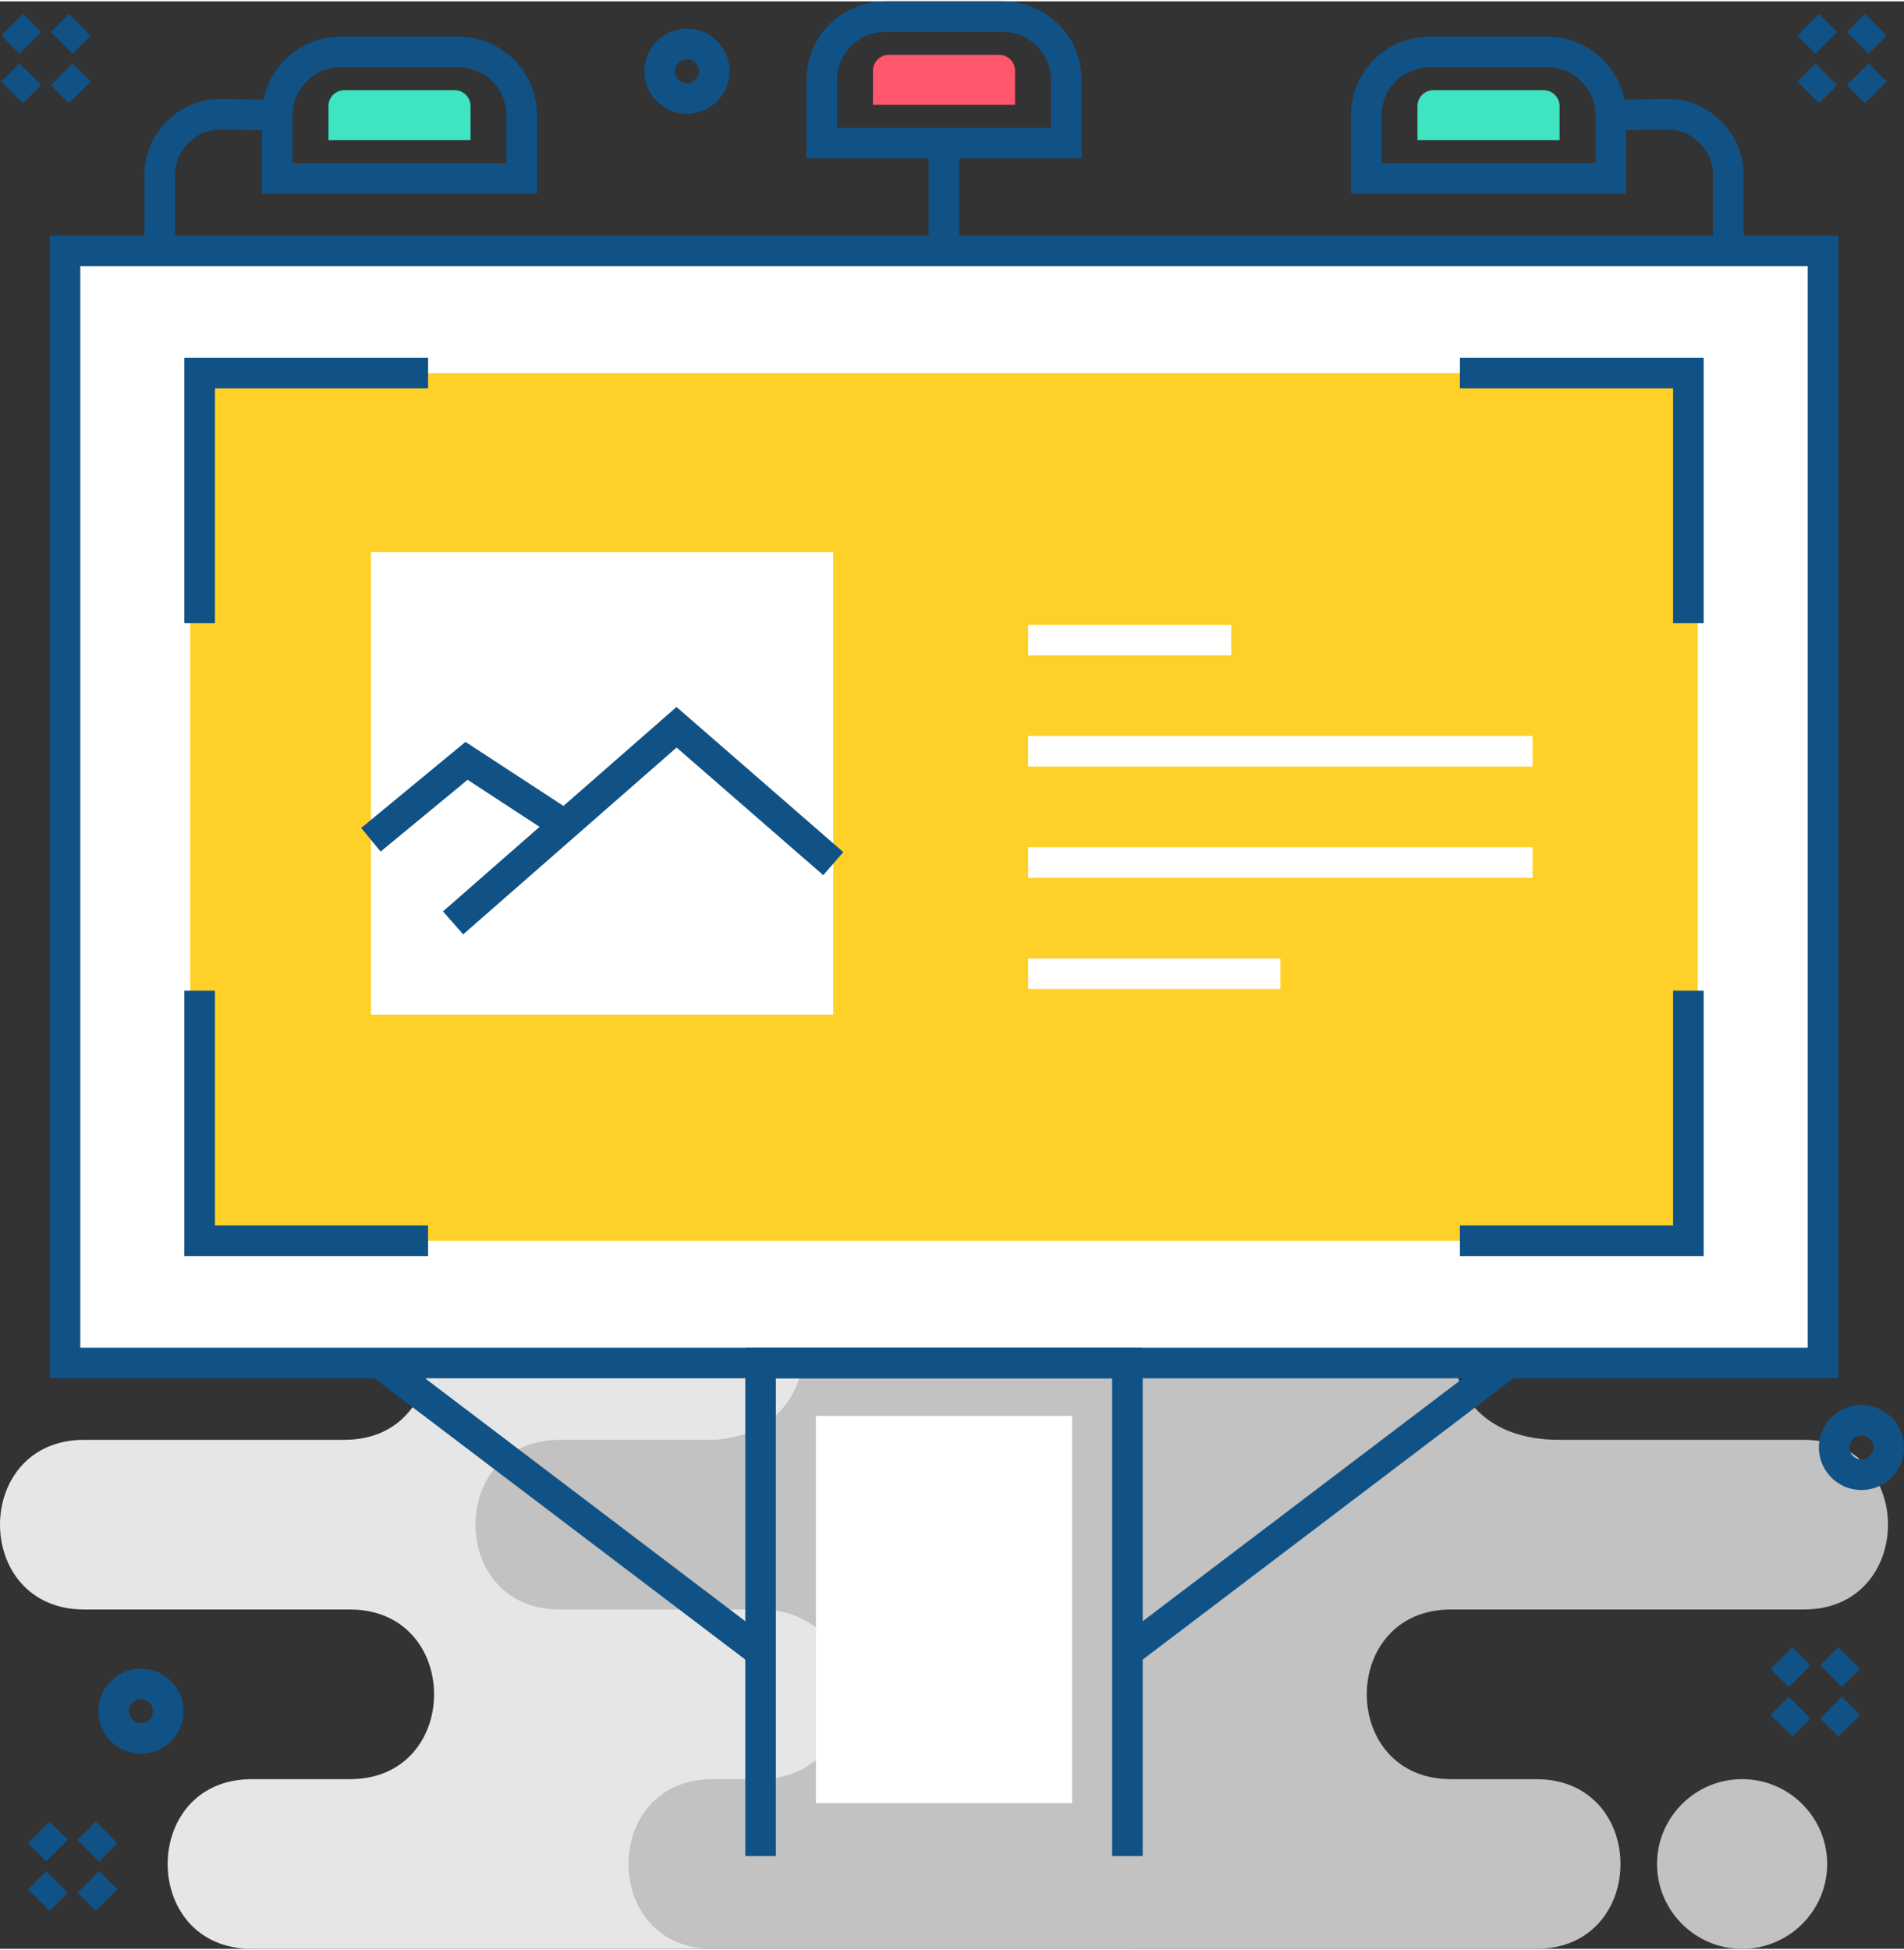 <?xml version="1.0" ?><!DOCTYPE svg  PUBLIC '-//W3C//DTD SVG 1.1//EN'  'http://www.w3.org/Graphics/SVG/1.1/DTD/svg11.dtd'><svg height="255px" style="shape-rendering:geometricPrecision; text-rendering:geometricPrecision; image-rendering:optimizeQuality; fill-rule:evenodd; clip-rule:evenodd" version="1.1" viewBox="0 0 885533 905622" width="249px" xml:space="preserve" xmlns="http://www.w3.org/2000/svg" xmlns:xlink="http://www.w3.org/1999/xlink"><rect x="0" y="0" width="885533" height="905622" fill="#333333" stroke="none"/><defs><style type="text/css">
   <![CDATA[
    .str0 {stroke:#105286;stroke-width:14217.7}
    .str1 {stroke:white;stroke-width:14217.7}
    .fil3 {fill:none}
    .fil5 {fill:#3FE4C0}
    .fil1 {fill:#C2C2C2}
    .fil0 {fill:#E6E6E6}
    .fil6 {fill:#FF576B}
    .fil4 {fill:#FFD027}
    .fil2 {fill:white}
   ]]>
  </style></defs><g id="Layer_x0020_1"><g id="_475384440"><path class="fil0" d="M117120 826721l45629 0c52189,0 52189,-78901 0,-78901l-123606 0c-52190,0 -52190,-78898 0,-78898l121093 0c52189,0 52193,-78901 0,-78901l-43488 0c-52191,0 -52191,-78899 0,-78899l216623 0 77059 0 117470 0c52190,0 52190,78899 0,78899l-21745 0c-52191,0 -52187,78901 0,78901l59291 0c52191,0 52191,78898 0,78898l-61803 0c-52190,0 -52190,78901 0,78901l18997 0c52191,0 52191,78899 0,78899l-112210 0 -77059 0 -216251 0c-52192,0 -52192,-78899 0,-78899z"/><path class="fil1" d="M353191 511120l406297 0c52189,0 52183,78901 0,78901l-40516 0c-55143,0 -60011,78899 6038,78899l113939 0c52189,0 52183,78902 0,78902l-164135 0c-52189,0 -52189,78899 0,78899l39717 0c52188,0 52186,78901 0,78901l-361340 0 -21771 -2c-52186,0 -52186,-78899 0,-78899l21771 0c52529,0 54720,-78901 0,-78901l-92925 0c-52186,0 -52188,-78898 0,-78898l67342 0c57788,1779 64627,-78901 0,-78901l-41142 0c-52190,0 -52190,-78899 0,-78899l66725 0 0 -2zm457172 315601l-233 0c-21698,0 -39449,17750 -39449,39448l0 4c0,21699 17751,39447 39449,39447l233 0c21698,0 39448,-17748 39448,-39447l0 -4c0,-21698 -17750,-39448 -39448,-39448z"/></g><polygon class="fil2" points="30234,116024 847856,116024 847856,633196 30234,633196 "/><polyline class="fil3 str0" points="353738,862458 353738,633196 524352,633196 524352,862458 "/><polygon class="fil3 str0" points="30234,116024 847856,116024 847856,633196 30234,633196 "/><polygon class="fil4" points="88478,172870 789612,172870 789612,576351 88478,576351 "/><path class="fil3 str0" d="M128926 52933l-25752 -419c-7911,-129 -14765,2614 -20405,8162 -5640,5549 -8493,12358 -8493,20270l0 35078"/><path class="fil3 str0" d="M158310 23549l54968 0c16161,0 29383,13222 29383,29384l0 29385 -113735 0 0 -29385c0,-16162 13222,-29384 29384,-29384z"/><path class="fil3 str0" d="M749163 52933l25752 -419c7912,-129 14765,2614 20406,8162 5640,5549 8492,12358 8492,20270l0 35078"/><path class="fil3 str0" d="M719780 23549l-54969 0c-16161,0 -29383,13222 -29383,29384l0 29385 113735 0 0 -29385c0,-16162 -13222,-29384 -29383,-29384z"/><line class="fil3 str0" x1="439045" x2="439045" y1="65877" y2="116024"/><path class="fil3 str0" d="M466529 7109l-54968 0c-16162,0 -29384,13223 -29384,29385l0 29384 113735 0 0 -29384c0,-16162 -13222,-29385 -29383,-29385z"/><path class="fil3 str0" d="M678991 172870l106253 0 0 116322m0 170838l0 116321 -106253 0m-479891 0l-106254 0 0 -116321m0 -170838l0 -116322 106254 0"/><line class="fil3 str0" x1="176537" x2="353738" y1="633196" y2="767582"/><line class="fil3 str0" x1="701552" x2="524352" y1="633196" y2="767582"/><g id="_475403424"><line class="fil3 str1" x1="478202" x2="572611" y1="297033" y2="297033"/><line class="fil3 str1" x1="478202" x2="712796" y1="348751" y2="348751"/><line class="fil3 str1" x1="478202" x2="712796" y1="400470" y2="400470"/><line class="fil3 str1" x1="478202" x2="595499" y1="452188" y2="452188"/></g><polygon class="fil2" points="172510,256154 387554,256154 387554,471198 172510,471198 "/><polyline class="fil3 str0" points="210724,428534 314653,337562 387554,400987 "/><polyline class="fil3 str0" points="172510,389879 216977,353188 262688,383048 "/><polygon class="fil2" points="379456,657789 498634,657789 498634,837866 379456,837866 "/><path class="fil5" d="M717952 41312l-51313 0c-4062,0 -7386,3323 -7386,7386l0 15856 66085 0 0 -15856c0,-4063 -3323,-7386 -7386,-7386z"/><path class="fil5" d="M211450 41312l-51313 0c-4062,0 -7386,3323 -7386,7386l0 15856 66086 0 0 -15856c0,-4063 -3324,-7386 -7387,-7386z"/><path class="fil6" d="M464701 24873l-51313 0c-4062,0 -7386,3323 -7386,7386l0 15856 66086 0 0 -15856c0,-4063 -3324,-7386 -7387,-7386z"/><g id="_475392024"><path class="fil3 str0" d="M840949 10855l8451 8452m23037 -8452l-8452 8453m-14584 14583l-8452 8453m23036 -8453l8452 8453"/><path class="fil3 str0" d="M5653 10855l8452 8452m23037 -8452l-8453 8453m-14583 14583l-8453 8453m23036 -8453l8453 8453"/></g><g id="_475393896"><path class="fil3 str0" d="M828549 770387l8451 8452m23037 -8452l-8452 8453m-14584 14583l-8452 8453m23036 -8453l8452 8453"/><path class="fil3 str0" d="M18052 851486l8452 8451m23037 -8451l-8453 8452m-14583 14584l-8453 8452m23036 -8452l8453 8452"/></g><path class="fil3 str0" d="M310170 23941c4719,-5175 12741,-5545 17916,-826 5176,4721 5546,12742 827,17918 -4721,5176 -12742,5544 -17918,825 -5176,-4719 -5545,-12742 -825,-17917z"/><path class="fil3 str0" d="M856372 663929c4719,-5175 12741,-5545 17916,-825 5176,4720 5546,12741 826,17917 -4720,5176 -12741,5545 -17917,825 -5176,-4719 -5545,-12741 -825,-17917z"/><path class="fil3 str0" d="M56177 786554c4720,-5175 12742,-5545 17917,-825 5176,4720 5545,12741 826,17917 -4720,5176 -12742,5545 -17917,825 -5176,-4719 -5545,-12741 -826,-17917z"/></g></svg>